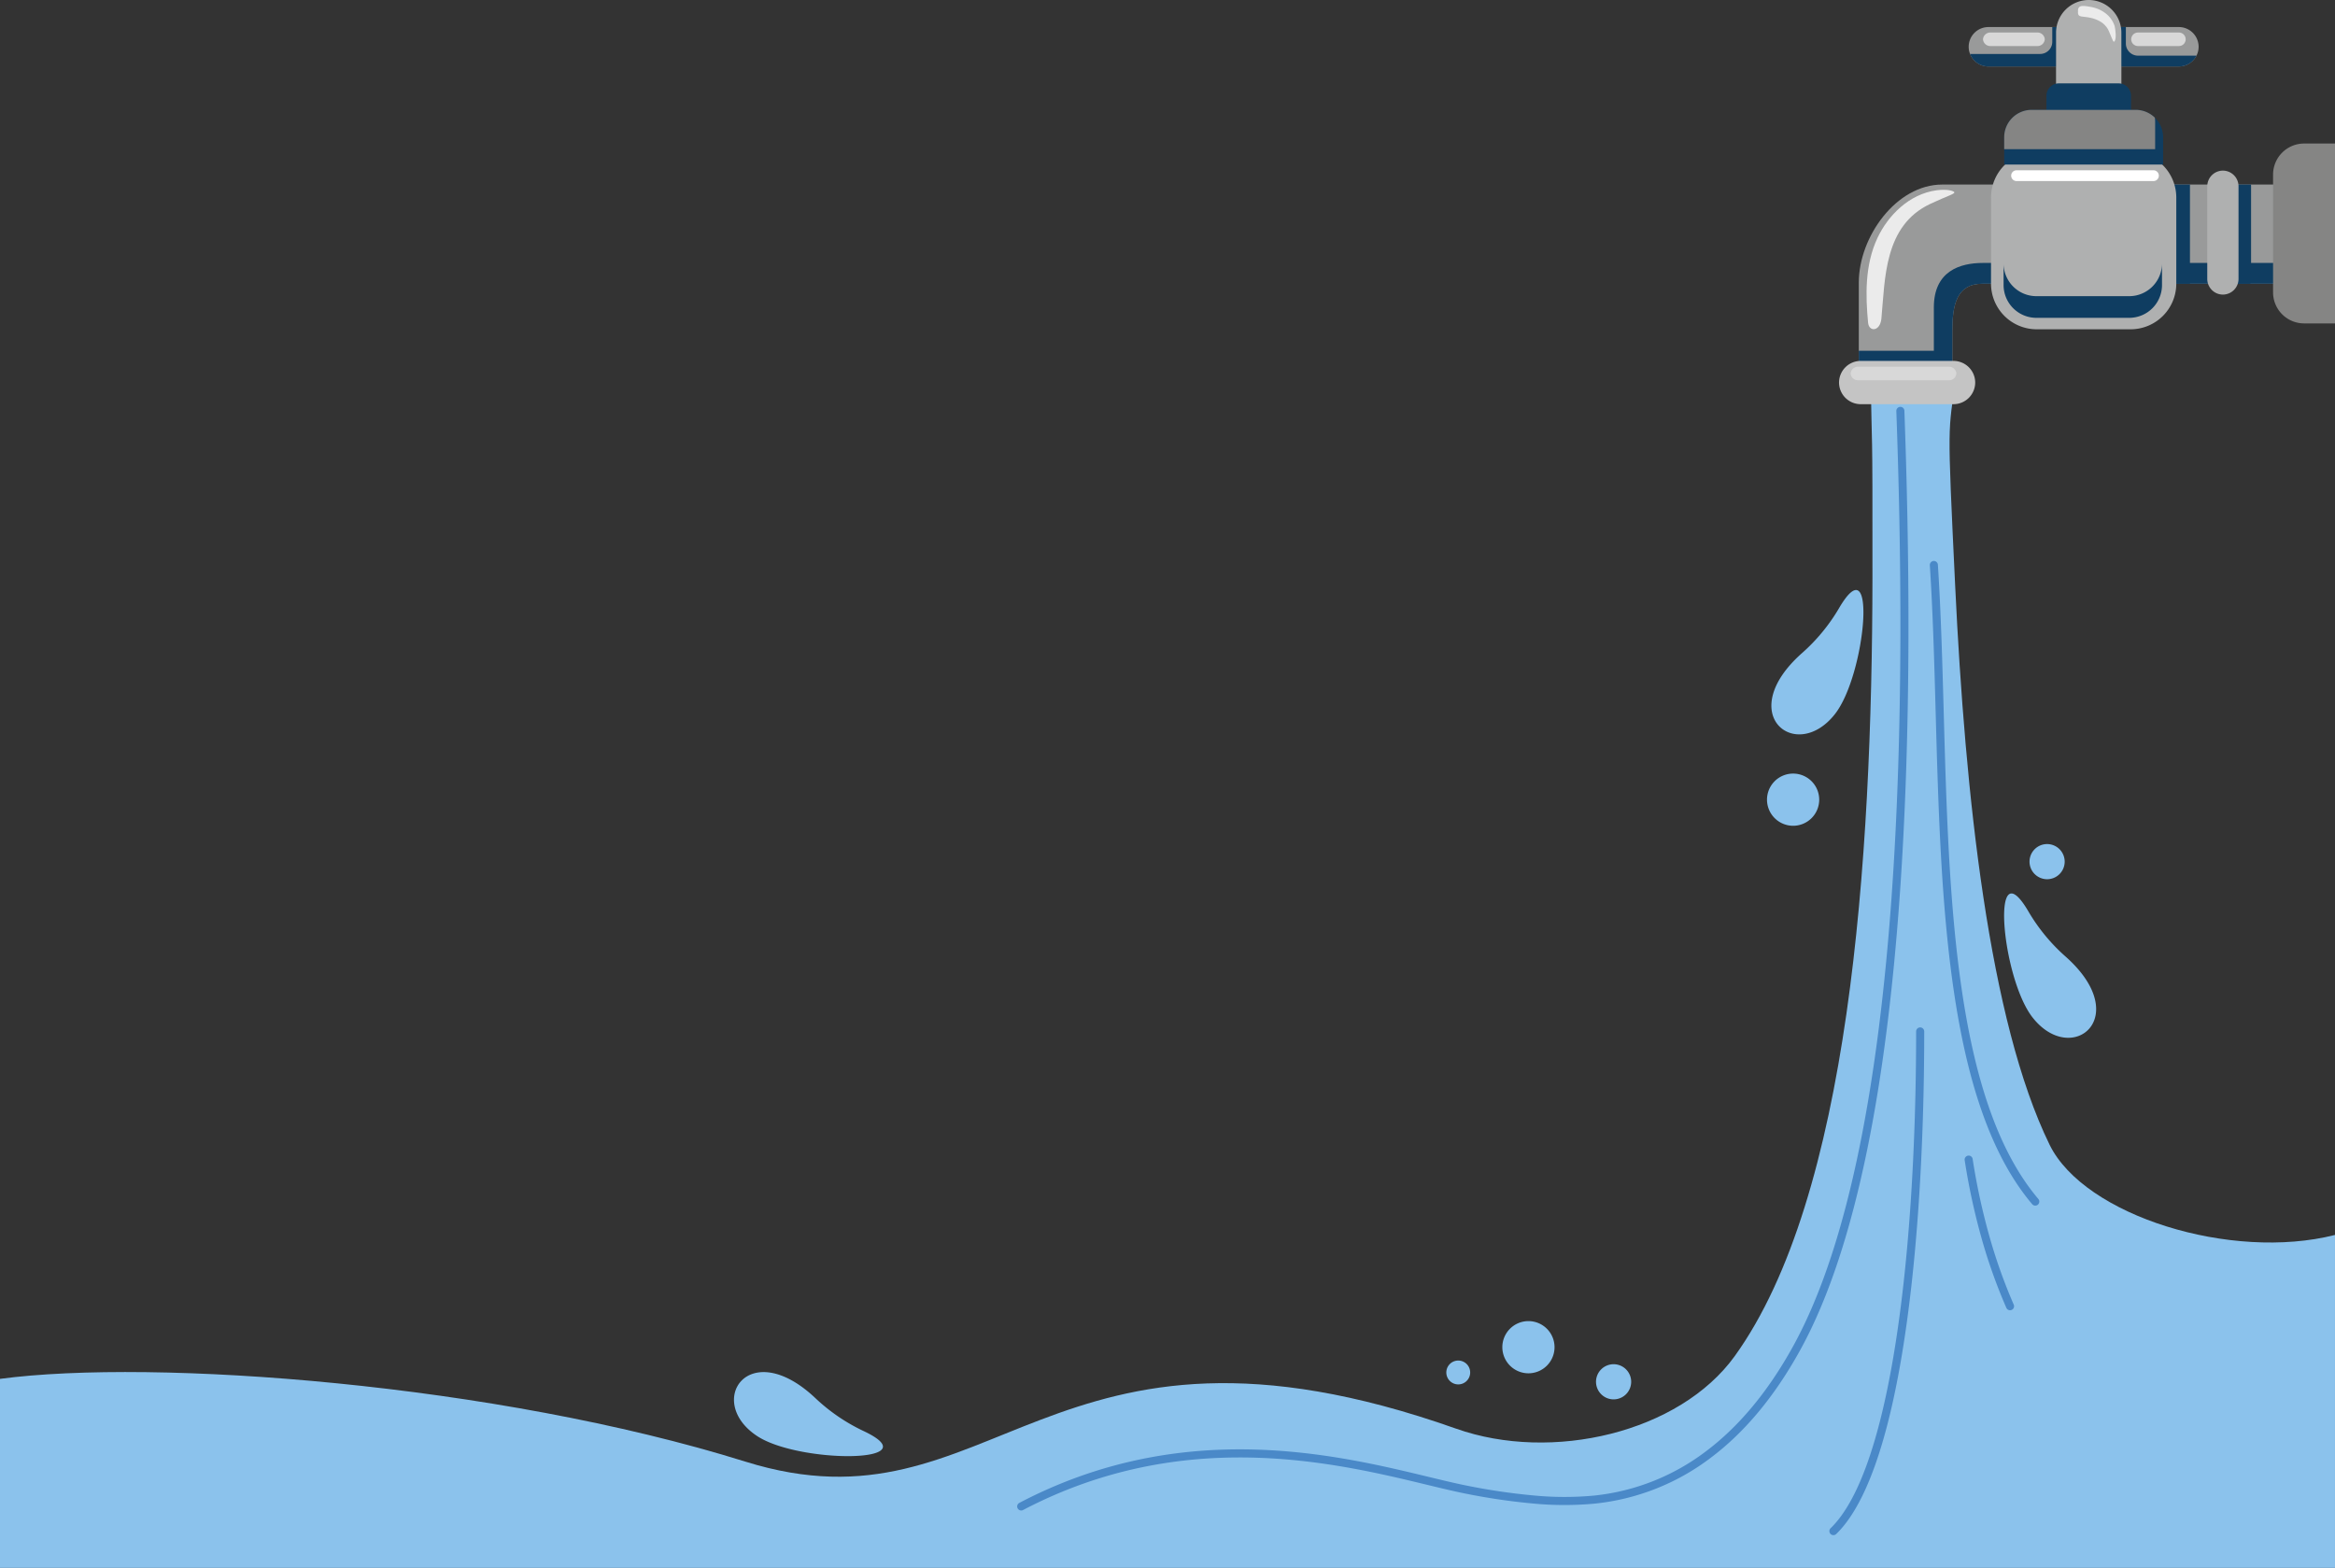 <svg id="Grupo_1015157" data-name="Grupo 1015157" xmlns="http://www.w3.org/2000/svg" width="1240" height="832.719" viewBox="0 0 1240 832.719">
  <rect x="0" y="0" width="1240" height="832.719" fill="#333333" stroke="none"/>
  <g id="Grupo_1015154" data-name="Grupo 1015154" transform="translate(0 199.36)">
    <g id="Grupo_1015152" data-name="Grupo 1015152">
      <g id="Grupo_1015151" data-name="Grupo 1015151">
        <g id="Grupo_1015149" data-name="Grupo 1015149">
          <path id="Trazado_718415" data-name="Trazado 718415" d="M-295.8,1933.012c81.777-10.9,263.156,2.526,395.824,43.952s159.256-94.73,377.45-17.5c50.882,18.011,118.665,2.133,147.981-38.573,60.836-84.468,72.924-262.546,73.11-413.511.11-89.777-.347-62.129-.907-107.342h45.284c-4.171,32.815-4.808,20.548-.43,112.135,5.292,110.684,17.91,230.594,50.117,296.477,18.455,37.747,96.44,61.938,151.57,47.922V2033.4h-1240Z" transform="translate(295.8 -1400.042)" fill="#8bc2ec" fill-rule="evenodd"/>
        </g>
        <g id="Grupo_1015150" data-name="Grupo 1015150" transform="translate(540.175 16.727)">
          <path id="Trazado_718416" data-name="Trazado 718416" d="M708.648,1418.985a2.139,2.139,0,1,1,4.276-.152c2.525,70.054,4.095,166.671-2.619,259.687-6.728,93.217-21.785,182.9-52.553,238.914-14.406,26.23-30.714,44.794-47.786,57.588a122.505,122.505,0,0,1-61.624,24.263,175.169,175.169,0,0,1-33.214-.12,335.208,335.208,0,0,1-35.269-5.215c-5.906-1.172-12.868-2.854-20.639-4.73-48.518-11.711-129.2-31.186-214.318,13.452a2.138,2.138,0,0,1-1.98-3.79c86.548-45.385,168.2-25.675,217.3-13.82,7.6,1.836,14.413,3.478,20.454,4.679a330.179,330.179,0,0,0,34.817,5.146,171.01,171.01,0,0,0,32.41.139A118.271,118.271,0,0,0,607.4,1971.6c16.6-12.444,32.5-30.561,46.6-56.231,30.423-55.387,45.343-144.465,52.033-237.152C712.734,1585.329,711.166,1488.9,708.648,1418.985Z" transform="translate(-241.775 -1416.769)" fill="#4a89c8" fill-rule="evenodd"/>
          <path id="Trazado_718417" data-name="Trazado 718417" d="M726.436,1500.9a2.142,2.142,0,1,1,4.276-.271c1.6,24.419,2.343,51.071,3.1,78.456,2.721,98.157,5.707,205.822,50.257,258.394a2.141,2.141,0,1,1-3.269,2.767c-45.516-53.709-48.524-162.166-51.264-261.045C728.783,1551.951,728.046,1525.429,726.436,1500.9Z" transform="translate(-241.775 -1416.769)" fill="#4a89c8" fill-rule="evenodd"/>
          <path id="Trazado_718418" data-name="Trazado 718418" d="M719.157,1748.5a2.148,2.148,0,0,1,4.3,0c0,60.427-3.63,124.389-12.478,175.38-7.393,42.595-18.482,76.252-34.22,91.5a2.14,2.14,0,1,1-2.985-3.066c15.023-14.559,25.732-47.4,32.978-89.158C715.548,1872.445,719.157,1808.734,719.157,1748.5Z" transform="translate(-241.775 -1416.769)" fill="#4a89c8" fill-rule="evenodd"/>
          <path id="Trazado_718419" data-name="Trazado 718419" d="M744.952,1816.928a2.139,2.139,0,1,1,4.227-.655,344.763,344.763,0,0,0,9.135,41.88,282.9,282.9,0,0,0,12.678,35.428,2.14,2.14,0,0,1-3.924,1.711,287.268,287.268,0,0,1-12.878-35.963A349.483,349.483,0,0,1,744.952,1816.928Z" transform="translate(-241.775 -1416.769)" fill="#4a89c8" fill-rule="evenodd"/>
        </g>
      </g>
    </g>
    <g id="Grupo_1015153" data-name="Grupo 1015153" transform="translate(389.783 114.022)">
      <path id="Trazado_718420" data-name="Trazado 718420" d="M513.275,1930.057a13.859,13.859,0,1,0-13.86-13.86A13.885,13.885,0,0,0,513.275,1930.057Z" transform="translate(-91.383 -1514.064)" fill="#8bc2ec" fill-rule="evenodd"/>
      <path id="Trazado_718421" data-name="Trazado 718421" d="M558.5,1943.906a9.337,9.337,0,1,0-9.337-9.337A9.352,9.352,0,0,0,558.5,1943.906Z" transform="translate(-91.383 -1514.064)" fill="#8bc2ec" fill-rule="evenodd"/>
      <path id="Trazado_718422" data-name="Trazado 718422" d="M476,1935.958a6.336,6.336,0,1,0-6.336-6.336A6.348,6.348,0,0,0,476,1935.958Z" transform="translate(-91.383 -1514.064)" fill="#8bc2ec" fill-rule="evenodd"/>
      <path id="Trazado_718423" data-name="Trazado 718423" d="M160.079,1960.662a98.12,98.12,0,0,1-25.571-17.513c-35.326-33.237-58.753,2.009-30.694,20.324C126.226,1978.1,196.832,1977.926,160.079,1960.662Z" transform="translate(-91.383 -1514.064)" fill="#8bc2ec" fill-rule="evenodd"/>
      <path id="Trazado_718424" data-name="Trazado 718424" d="M778.839,1684.852a98.057,98.057,0,0,0,19.723,23.91c36.251,32.226,3.229,58.7-17.511,32.382C764.483,1720.125,758.369,1649.783,778.839,1684.852Z" transform="translate(-91.383 -1514.064)" fill="#8bc2ec" fill-rule="evenodd"/>
      <path id="Trazado_718425" data-name="Trazado 718425" d="M678.21,1523.7a98.036,98.036,0,0,1-19.721,23.908c-36.253,32.226-3.231,58.7,17.511,32.384C692.568,1558.974,698.68,1488.632,678.21,1523.7Z" transform="translate(-91.383 -1514.064)" fill="#8bc2ec" fill-rule="evenodd"/>
      <path id="Trazado_718426" data-name="Trazado 718426" d="M653.827,1639.262a13.86,13.86,0,1,0-13.86-13.86A13.887,13.887,0,0,0,653.827,1639.262Z" transform="translate(-91.383 -1514.064)" fill="#8bc2ec" fill-rule="evenodd"/>
      <path id="Trazado_718427" data-name="Trazado 718427" d="M788.714,1667.648a9.335,9.335,0,1,0-9.337-9.337A9.353,9.353,0,0,0,788.714,1667.648Z" transform="translate(-91.383 -1514.064)" fill="#8bc2ec" fill-rule="evenodd"/>
    </g>
  </g>
  <g id="Grupo_1015156" data-name="Grupo 1015156" transform="translate(976.621)">
    <g id="Grupo_1015155" data-name="Grupo 1015155">
      <path id="Trazado_718428" data-name="Trazado 718428" d="M808.123,1221.48v8.083a6.453,6.453,0,0,1-6.435,6.433H757.541a10.5,10.5,0,0,1-10.474-10.475h0a10.5,10.5,0,0,1,10.474-10.474h44.147A6.453,6.453,0,0,1,808.123,1221.48Z" transform="translate(-678.221 -1200.682)" fill="#999a9a" fill-rule="evenodd"/>
      <path id="Trazado_718429" data-name="Trazado 718429" d="M808.123,1221.48v8.083a6.451,6.451,0,0,0,6.433,6.433H858.7a10.507,10.507,0,0,0,10.477-10.475h0a10.506,10.506,0,0,0-10.477-10.474H814.556A6.45,6.45,0,0,0,808.123,1221.48Z" transform="translate(-678.221 -1200.682)" fill="#999a9a" fill-rule="evenodd"/>
      <path id="Trazado_718430" data-name="Trazado 718430" d="M810.811,1200.682h0a17.41,17.41,0,0,1,17.357,17.359v44.292H793.452v-44.292A17.41,17.41,0,0,1,810.811,1200.682Z" transform="translate(-678.221 -1200.682)" fill="#afb0b0" fill-rule="evenodd"/>
      <path id="Trazado_718431" data-name="Trazado 718431" d="M794.925,1244.972h31.781a6.574,6.574,0,0,1,6.555,6.555v20.978H788.37v-20.978A6.574,6.574,0,0,1,794.925,1244.972Z" transform="translate(-678.221 -1200.682)" fill="#0f3d61" fill-rule="evenodd"/>
      <path id="Trazado_718432" data-name="Trazado 718432" d="M733.015,1298.7H929.329v52.674H754.394c-13.8,0-16,11.287-16,25.084v29.982H688.712v-55.655C688.712,1326.421,708.646,1298.7,733.015,1298.7Z" transform="translate(-678.221 -1200.682)" fill="#999a9a" fill-rule="evenodd"/>
      <path id="Trazado_718433" data-name="Trazado 718433" d="M880.466,1298.7h16.513a8.431,8.431,0,0,1,.051.9v49.228a8.239,8.239,0,0,1-.4,2.542H880.818a8.268,8.268,0,0,1-.4-2.542v-49.228A8.972,8.972,0,0,1,880.466,1298.7Z" transform="translate(-678.221 -1200.682)" fill="#0f3d61" fill-rule="evenodd"/>
      <path id="Trazado_718434" data-name="Trazado 718434" d="M816.643,1298.7h47.935v52.674H809.72C811.023,1341.676,813.849,1317.819,816.643,1298.7Z" transform="translate(-678.221 -1200.682)" fill="#0f3d61" fill-rule="evenodd"/>
      <path id="Trazado_718435" data-name="Trazado 718435" d="M929.329,1340.333v11.044H754.394c-13.8,0-16,11.287-16,25.084v29.982H688.712v-19.46h39.856v-23.022c0-19.3,13.839-23.628,26.05-23.628Z" transform="translate(-678.221 -1200.682)" fill="#0f3d61" fill-rule="evenodd"/>
      <path id="Rectángulo_348066" data-name="Rectángulo 348066" d="M24.252,0H74.131A24.255,24.255,0,0,1,98.385,24.255V69.975A24.252,24.252,0,0,1,74.133,94.227H24.252A24.252,24.252,0,0,1,0,69.975V24.252A24.252,24.252,0,0,1,24.252,0Z" transform="translate(80.709 80.662)" fill="#afb0b0"/>
      <path id="Trazado_718436" data-name="Trazado 718436" d="M780.449,1259.037H835.8a14.567,14.567,0,0,1,14.523,14.525v14.524H765.924v-14.524A14.567,14.567,0,0,1,780.449,1259.037Z" transform="translate(-678.221 -1200.682)" fill="#0f3d61" fill-rule="evenodd"/>
      <path id="Trazado_718437" data-name="Trazado 718437" d="M780.449,1259.037H835.8a14.476,14.476,0,0,1,10.112,4.125,14.294,14.294,0,0,1,.171,2.222v14.523H765.924v-6.345A14.567,14.567,0,0,1,780.449,1259.037Z" transform="translate(-678.221 -1200.682)" fill="#858584" fill-rule="evenodd"/>
      <path id="Trazado_718438" data-name="Trazado 718438" d="M689.71,1392.366h49.328a11.523,11.523,0,0,1,11.49,11.49h0a11.524,11.524,0,0,1-11.49,11.491H689.71a11.523,11.523,0,0,1-11.489-11.491h0A11.523,11.523,0,0,1,689.71,1392.366Z" transform="translate(-678.221 -1200.682)" fill="#c4c4c4" fill-rule="evenodd"/>
      <path id="Trazado_718439" data-name="Trazado 718439" d="M890.364,1299.607v49.228a8.329,8.329,0,0,1-8.3,8.305h0a8.328,8.328,0,0,1-8.3-8.305v-49.228a8.329,8.329,0,0,1,8.3-8.306h0A8.33,8.33,0,0,1,890.364,1299.607Z" transform="translate(-678.221 -1200.682)" fill="#afb0b0" fill-rule="evenodd"/>
      <path id="Trazado_718440" data-name="Trazado 718440" d="M908.716,1356.008v-62.654a16.489,16.489,0,0,1,16.441-16.441H941.6v95.536H925.157A16.49,16.49,0,0,1,908.716,1356.008Z" transform="translate(-678.221 -1200.682)" fill="#858584" fill-rule="evenodd"/>
      <path id="Trazado_718441" data-name="Trazado 718441" d="M688.482,1395.466h47.971a3.869,3.869,0,0,1,4.079,3.59h0a3.869,3.869,0,0,1-4.079,3.59H688.482a3.87,3.87,0,0,1-4.082-3.59h0A3.87,3.87,0,0,1,688.482,1395.466Z" transform="translate(-678.221 -1200.682)" fill="#d8d8d8" fill-rule="evenodd"/>
      <path id="Trazado_718442" data-name="Trazado 718442" d="M758.757,1217.957H783.4a3.871,3.871,0,0,1,4.08,3.592h0a3.87,3.87,0,0,1-4.08,3.589H758.757a3.872,3.872,0,0,1-4.082-3.589h0A3.872,3.872,0,0,1,758.757,1217.957Z" transform="translate(-678.221 -1200.682)" fill="#d8d8d8" fill-rule="evenodd"/>
      <path id="Trazado_718443" data-name="Trazado 718443" d="M836.976,1217.957h21.73a3.605,3.605,0,0,1,3.6,3.592h0a3.6,3.6,0,0,1-3.6,3.589h-21.73a3.605,3.605,0,0,1-3.6-3.589h0A3.605,3.605,0,0,1,836.976,1217.957Z" transform="translate(-678.221 -1200.682)" fill="#d8d8d8" fill-rule="evenodd"/>
      <path id="Trazado_718444" data-name="Trazado 718444" d="M812.095,1204.374c.434.087.856.187,1.285.3a17.514,17.514,0,0,1,6.931,3.519,13.753,13.753,0,0,1,4.244,6.282c.389,1.441,1.288,7.75-.437,8.391-.5-.185-2.361-5.416-3.165-6.76a11.289,11.289,0,0,0-3.7-3.805,17.182,17.182,0,0,0-5.262-2.095c-.133-.061-.829-.184-1.019-.223-4.192-.766-6.077-.005-5.851-3.21C804.864,1202.892,808.321,1203.785,812.095,1204.374Z" transform="translate(-678.221 -1200.682)" fill="#ebebeb" fill-rule="evenodd"/>
      <path id="Trazado_718445" data-name="Trazado 718445" d="M700.7,1370.049c-.781,6.8-6.537,6.944-7.047,2.126-1.364-14.38-1.82-30.69,4.985-45.145,5.626-11.949,16.791-23.3,31.4-25.29,5.673-.772,9.078.383,9.375.988.488.993-3.68,1.952-12.834,6.283C702.131,1320.578,702.7,1348.536,700.7,1370.049Z" transform="translate(-678.221 -1200.682)" fill="#ebebeb" fill-rule="evenodd"/>
      <path id="Trazado_718446" data-name="Trazado 718446" d="M849.734,1340.6v11.51a17.431,17.431,0,0,1-17.38,17.381H782.98a17.43,17.43,0,0,1-17.378-17.381V1340.6a17.429,17.429,0,0,0,17.378,17.379h49.374A17.429,17.429,0,0,0,849.734,1340.6Z" transform="translate(-678.221 -1200.682)" fill="#0f3d61" fill-rule="evenodd"/>
      <path id="Trazado_718447" data-name="Trazado 718447" d="M836.97,1230.241a6.452,6.452,0,0,1-6.433-6.433v-8.084a5.845,5.845,0,0,1,.038-.677h-2.664a17.287,17.287,0,0,1,.26,2.994V1236H858.7a10.507,10.507,0,0,0,9.345-5.755Z" transform="translate(-678.221 -1200.682)" fill="#0f3d61" fill-rule="evenodd"/>
      <path id="Trazado_718448" data-name="Trazado 718448" d="M793.452,1236v-17.955a17.091,17.091,0,0,1,.262-2.994h-2.252v7.851a6.452,6.452,0,0,1-6.433,6.434h-37.24a10.514,10.514,0,0,0,9.752,6.664Z" transform="translate(-678.221 -1200.682)" fill="#0f3d61" fill-rule="evenodd"/>
    </g>
    <path id="Trazado_718449" data-name="Trazado 718449" d="M772.492,1296.846a2.862,2.862,0,0,1,0-5.725h72.7a2.862,2.862,0,0,1,0,5.725Z" transform="translate(-678.221 -1200.682)" fill="#fff" fill-rule="evenodd"/>
  </g>
</svg>
